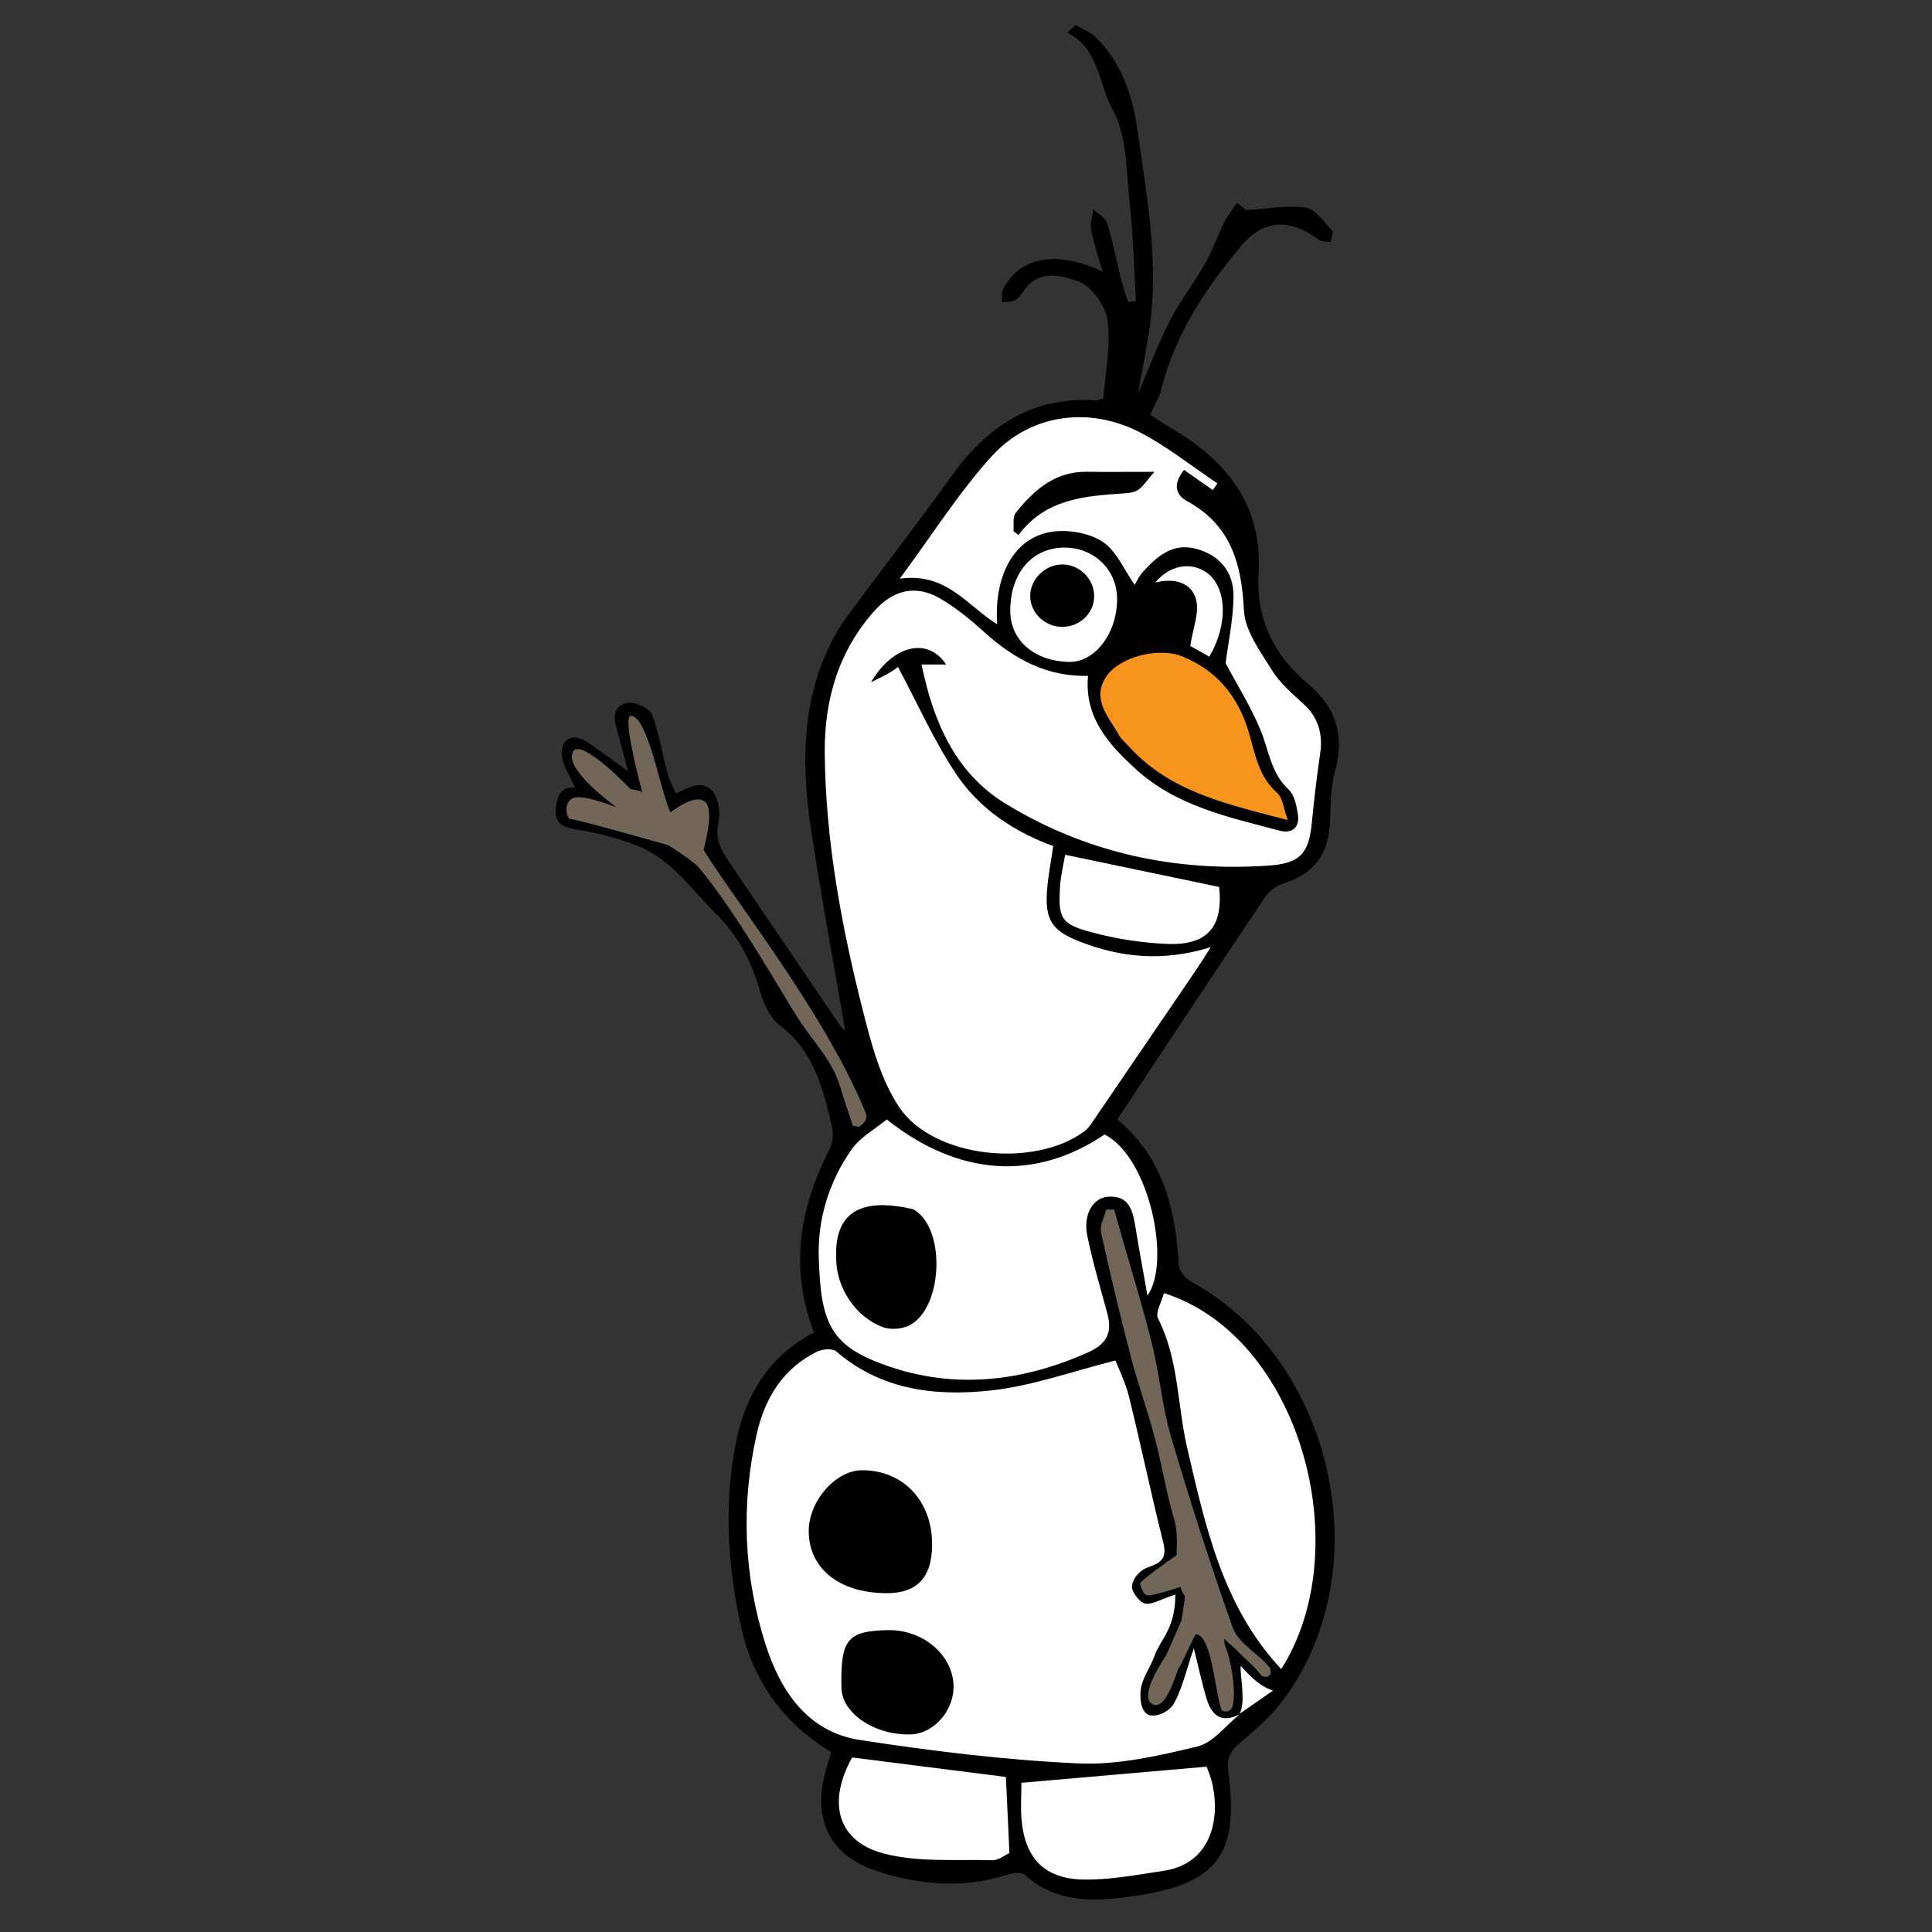 <?xml version="1.0" encoding="utf-8"?>
<!-- Generator: Adobe Illustrator 16.0.0, SVG Export Plug-In . SVG Version: 6.00 Build 0)  -->
<!DOCTYPE svg PUBLIC "-//W3C//DTD SVG 1.1//EN" "http://www.w3.org/Graphics/SVG/1.1/DTD/svg11.dtd">
<svg version="1.1" id="Layer_2" xmlns="http://www.w3.org/2000/svg" xmlns:xlink="http://www.w3.org/1999/xlink" x="0px" y="0px"
	 width="864px" height="864px" viewBox="0 0 864 864" enable-background="new 0 0 864 864" xml:space="preserve">
<rect x="0" y="0" width="864" height="864" fill="#333333" stroke="none"/>
<path fill-rule="evenodd" clip-rule="evenodd" d="M574.402,394.938c12.807-4.108,19.449-12.593,20.282-25.946
	c0.492-7.869,0.133-16.048,2.222-23.508c4.518-16.129,0.817-29.04-11.917-39.658c-15.353-12.803-23.361-29.045-22.143-49.226
	c1.885-31.24-14.695-51.047-39.993-65.657c-3.011-1.739-5.844-3.781-8.467-5.493c1.927-4.344,4.073-7.781,5.009-11.522
	c6.134-24.509,19.692-44.893,35.568-63.872c10.027-11.989,21.776-12.53,34.81-2.861c1.306,0.969,3.509,0.728,5.296,1.048
	c0.257-1.772,1.386-4.366,0.623-5.175c-3.629-3.843-7.413-9.548-11.812-10.222c-8.17-1.252-16.806,0.532-26.516,1.13
	c-0.147-0.116-2.174-1.702-4.199-3.289c-1.895,2.86-4.101,5.565-5.615,8.613c-3.085,6.202-5.36,12.835-8.765,18.839
	c-4.83,8.518-10.994,16.312-15.463,24.995c-5.231,10.167-9.255,20.958-14.486,33.063c1.859-10.259,3.583-18.839,4.95-27.475
	c4.757-30.055-0.721-59.474-4.896-89.11c-2.33-16.548-6.997-31.262-18.969-43.06c-2.419-2.383-5.973-3.615-9.003-5.378
	c-1.176,1.162-2.353,2.326-3.529,3.488c14.374,7.365,13.724,22.707,20.194,34.384c6.578,11.871,6.094,27.905,7.667,42.23
	c1.578,14.386,1.88,28.914,2.741,43.379c-1.185,0.135-2.37,0.269-3.556,0.404c-1.088-3.604-2.317-7.173-3.234-10.821
	c-2.048-8.154-3.585-16.458-6.105-24.458c-0.782-2.485-4.057-4.187-6.189-6.248c-0.365,3.081-1.478,6.299-0.938,9.21
	c1.076,5.803,3.06,11.439,5.115,18.729c-14.872-7.264-35.179-10.016-44.523,7.86c-0.826,1.58-0.32,3.856-0.433,5.81
	c1.995-0.278,4.244-0.081,5.913-0.97c1.624-0.864,2.806-2.738,3.922-4.349c6.608-9.533,17.145-6.571,24.186-4.07
	c5.927,2.106,12.273,10.976,13.159,17.562c1.529,11.383-1.03,23.315-1.866,34.903c-1.779,0.418-2.722,0.879-3.631,0.819
	c-28.597-1.869-48.622,11.927-64.59,34.263c-15.078,21.091-31.07,41.527-46.426,62.423c-3.467,4.717-6.412,9.943-8.83,15.282
	c-11.875,26.213-11.293,53.716-7.069,81.264c4.556,29.718,10.05,59.292,15.074,88.573c-0.389-0.357-1.52-1.069-2.206-2.082
	c-16.785-24.7-33.485-49.456-50.294-74.14c-3.61-5.3-5.695-10.263-4.106-17.284c1.016-4.489-0.328-11.651-3.572-14.313
	c-4.955-4.066-9.275-0.826-15.48,1.741c-0.758-1.701-2.734-5.003-3.722-8.579c-2.439-8.836-3.738-18.062-6.984-26.562
	c-1.073-2.809-6.786-5.528-10.228-5.352c-5.094,0.261-7.69,4.378-6.02,10.094c1.772,6.063,3.268,12.208,5.468,20.526
	c-7.252-5.225-12.499-9.079-17.823-12.821c-6.329-4.449-12.297-2.058-11.754,5.505c0.365,5.071,3.931,9.913,6.002,14.715
	c-7.482-0.958-8.511,5.398-8.692,10.83c-0.223,6.661,6.067,7.28,11.483,8.193c8.531,1.437,17.068,3.772,25.111,6.968
	c15.242,6.055,24.212,19.666,35.352,30.724c9.919,9.847,15.771,21.412,19.508,34.679c1.523,5.409,4.459,11.604,8.725,14.846
	c15.178,11.53,19.384,28.226,23.297,45.181c0.729,3.161,0.426,7.269-1.024,10.111c-13.392,26.236-18.113,53.166-6.962,82.054
	c-20.502,10.72-30.934,28.353-35.083,49.967c-5.283,27.518-3.534,55.005,2.551,82.144c5.403,24.101,19.107,42.784,40.234,55.596
	c-0.893,2.946-1.563,5.116-2.207,7.293c-6.568,22.21,1.067,38.928,22.933,45.999c18.922,6.121,38.513,7.841,58.085,1.471
	c2.407-0.784,6.324-1.196,7.816,0.143c14.744,13.233,32.479,11.906,49.636,9.32c36.845-5.552,46.149-18.677,41.268-55.736
	c-0.733-5.568,0.825-8.891,5.044-12.472c6.969-5.917,14.08-12.065,19.511-19.328c43.495-58.156,22.759-152.01-40.817-186.921
	c-2.597-1.427-5.68-4.796-5.828-7.414c-1.436-25.332-7.271-48.649-27.574-65.285c22.375-33.741,44.245-66.878,66.395-99.826
	C567.807,398.153,571.262,395.945,574.402,394.938z"/>
<path fill-rule="evenodd" clip-rule="evenodd" fill="#F7941E" d="M575.913,366.751c-26.982-7.087-52.475-12.46-70.976-32.842
	c-1.545-1.703-3.435-3.223-4.53-5.184c-4.511-8.066-12.373-15.79-5.819-25.97c5.817-9.037,23.532-13.396,33.886-9.296
	c15.874,6.285,25.356,18.246,30.057,34.212c2.828,9.603,4.305,19.516,12.545,26.829
	C573.729,356.854,574.074,361.809,575.913,366.751z"/>
<g>
	<path fill-rule="evenodd" clip-rule="evenodd" fill="#FFFFFF" d="M412.122,297.161c4.485,0,7.45,0,10.967,0
		c-7.882-12.18-23.503-9.102-33.576,7.935c4.124-2.08,6.074-2.938,7.895-4.016c1.9-1.124,3.677-2.458,4.195-2.811
		c8.728,16.341,16.075,33.048,26.064,47.987c10.363,15.497,25.933,25.763,43.344,32.118c-1.046,7.319-2.366,13.73-2.799,20.2
		c-0.856,12.788,2.221,17.636,14.443,22.427c18.499,7.249,37.42,9.211,58.796,2.573c-2.603,4.075-4.298,6.882-6.14,9.588
		c-15.696,23.071-31.41,46.131-47.152,69.17c-0.888,1.299-1.904,2.622-3.149,3.548c-22.477,16.717-67.696,12.073-82.934-10.807
		c-8.258-12.4-12.384-28.081-16.133-42.851c-9.621-37.901-16.787-76.349-17.115-115.623c-0.197-23.591,6.106-45.394,22.274-63.477
		c8.32-9.306,18.355-11.763,29.096-5.609c7.316,4.193,13.982,9.759,20.283,15.44c13.132,11.842,27.73,19.702,46.096,19.314
		c-1.752,18.48,9.197,30.57,21.326,41.661c18.17,16.617,41.63,21.532,64.434,27.56c5.646,1.493,9.071-1.631,8.044-7.602
		c-0.651-3.779-1.54-8.453-4.094-10.797c-7.852-7.212-8.761-17.112-12.381-26.098c-4.327-10.74-10.644-20.679-15.802-30.406
		c1.211-9.542,3.421-19.661,3.531-29.804c0.12-10.923-6.095-18.569-16.922-21.397c-10.505-2.744-17.432,3.594-23.773,10.556
		c-1.713,1.881-2.749,4.38-3.5,5.615c-4.636-6.496-8.176-15.415-14.731-19.516c-6.432-4.024-16.437-5.536-23.974-3.929
		c-15.774,3.363-24.189,19.833-22.809,41.087c-13.403-8.299-22.628-23.355-43.553-20.405c14.799-19.977,26.503-38.664,41.096-54.728
		c17.117-18.842,43.289-22.495,66.062-10.833c12.308,6.305,23.295,15.191,34.877,22.913c-0.669,1.011-1.338,2.022-2.007,3.034
		c-4.211-2.958-8.421-5.914-12.854-9.025c-4.807,5.794-4.235,10.936,1.15,13.856c19.735,10.701,24.541,27.958,25.589,48.924
		c0.46,9.211,7.383,18.479,12.63,26.941c3.56,5.742,9.068,10.385,14.137,15.052c6.712,6.18,8.59,13.52,7.302,22.287
		c-1.475,10.032-2.686,20.114-3.642,30.208c-1.327,14.008-4.922,18.675-19.4,19.675c-41.98,2.898-81.774-5.768-117.648-27.695
		C427.482,345.844,417.447,323.194,412.122,297.161z M516.251,211.003c-12.03,0-21.105,0.105-30.178-0.023
		c-14.326-0.203-23.734,8.227-31.876,18.439c-1.445,1.814-0.702,5.374-0.971,8.129c0.753,0.563,1.505,1.127,2.258,1.692
		c12.056-16.127,29.416-17.41,46.853-18.579c2.255-0.151,4.85-0.36,6.604-1.551C511.171,217.601,512.702,215.062,516.251,211.003z"
		/>
	<path fill-rule="evenodd" clip-rule="evenodd" fill="#FFFFFF" d="M553.696,767.281c-6.134,4.986-11.288,12.082-18.221,13.752
		c-17.398,4.19-35.585,8.378-53.228,7.572c-32.675-1.492-65.35-5.497-97.713-10.479c-23.368-3.597-35.52-21.938-42.129-42.577
		c-9.861-30.794-11.126-62.602-3.985-94.283c3.579-15.883,11.676-29.324,27.017-36.812c2.38-1.161,6.876-1.53,8.528-0.104
		c20.34,17.557,44.867,20.192,69.602,17.425c18.219-2.039,35.942-8.508,55.278-13.352c1.352,3.536,4.458,9.706,6.069,16.246
		c5.328,21.605,9.843,43.414,15.271,64.993c1.745,6.943-0.6,9.136-6.735,11.234c-3.163,1.081-6.767,4.319-7.225,8.579
		c-0.238,2.217,3.278,7.076,5.805,7.613c3.162,0.674,7.009-1.875,13.594-4.022c-0.057,15.537-6.332,19.226-9.49,27.85
		c-1.796,4.905-5.25,9.438-5.964,14.424c-0.518,3.613-0.194,9.991,3.535,11.567c4.239,1.369,9.656-2.152,11.252-5.025
		c3.707-6.672,5.395-14.465,8.915-24.772c2.287,9.16,3.72,15.801,5.628,22.302c2.184,7.446,6.473,11.411,14.617,7.371
		L553.696,767.281z M416.846,690.524c-0.065-19.408-12.993-33.037-31.321-33.021c-11.868,0.011-23.939,13.862-23.856,27.376
		c0.103,16.704,13.843,27.569,34.899,27.6C410.244,712.499,416.896,705.298,416.846,690.524z M397.136,729.002
		c-18.264,0.358-21.316,4.166-20.828,25.977c0.253,11.286,14.971,21.131,30.881,20.656c10.568-0.315,19.712-10.861,19.229-22.176
		C425.835,739.822,412.52,728.7,397.136,729.002z"/>
	<path fill-rule="evenodd" clip-rule="evenodd" fill="#FFFFFF" d="M493.979,507.353c19.962,10.066,29.941,57.143,19.159,72.011
		c-2.002-11.345-3.773-20.841-5.327-30.372c-1.16-7.121-2.494-14.223-11.862-13.851c-7.1,0.282-11.659,7.892-9.711,17.464
		c2.404,11.816,5.888,23.417,9.034,35.075c2.225,8.243-0.438,13.401-8.43,16.994c-29.298,13.17-59.64,16.745-89.937,6.188
		c-25.25-8.796-29.888-18.445-30.756-48.677c-0.494-17.185,4.664-33.921,14.725-48.182c3.903-5.532,10.553-9.128,15.664-13.369
		C428.771,526.167,462.905,528.271,493.979,507.353z M373.968,562.772c-0.107,12.968,8.811,26.616,21.286,30.857
		c3.505,1.19,8.701,0.663,11.935-1.171c13.925-7.898,15.704-40.274,3.158-50.374c-0.749-0.603-1.615-1.235-2.521-1.44
		C391.396,536.924,372.776,537.412,373.968,562.772z"/>
	<path fill-rule="evenodd" clip-rule="evenodd" fill="#FFFFFF" d="M572.973,746.439c-26.288-28.148-33.878-63.866-42.013-98.72
		c-4.495-19.264-3.743-39.673-13.066-58.078c-1.341-2.646,1.624-7.473,2.612-11.357C581.39,597.485,607.324,692.32,572.973,746.439z
		"/>
	<path fill-rule="evenodd" clip-rule="evenodd" fill="#FFFFFF" d="M456.778,797.274c28.04-2.439,54.935-4.777,82.776-7.199
		c6.819,14.699,6.438,42.676-19.033,46.538c-11.9,1.804-23.936,4.106-35.878,3.933c-17.445-0.254-26.218-9.42-27.781-26.543
		C456.332,808.2,456.778,802.309,456.778,797.274z"/>
	<path fill-rule="evenodd" clip-rule="evenodd" fill="#FFFFFF" d="M449.848,794.668c0.521,11.259,1.017,22.004,1.573,34.052
		c-1.901,0.832-4.83,3.256-7.688,3.176c-16.216-0.456-33.079,1.037-48.455-2.982c-20.826-5.443-25.402-22.894-14.191-42.969
		C403.672,788.81,426.337,791.685,449.848,794.668z"/>
	<path fill-rule="evenodd" clip-rule="evenodd" fill="#FFFFFF" d="M476.349,382.265c23.892,4.992,46.217,9.656,68.856,14.385
		c1.868,17.499-4.943,26.139-22.885,25.485c-11.34-0.414-22.849-2.212-33.823-5.12c-14.196-3.762-15.377-6.346-14.398-21.029
		C474.42,391.168,475.646,386.41,476.349,382.265z"/>
	<path fill-rule="evenodd" clip-rule="evenodd" fill="#FFFFFF" d="M499.574,267.626c0.127,15.334-9.767,28.516-21.296,28.375
		c-15.548-0.192-26.425-9.521-26.49-22.721c-0.084-16.984,9.819-28.489,24.454-28.404
		C489.331,244.952,499.469,254.838,499.574,267.626z M489.314,266.577c0.014-7.728-6.633-14.251-14.419-14.153
		c-7.736,0.098-14.416,6.906-14.181,14.456c0.229,7.311,6.457,13.284,14.027,13.451C482.777,280.508,489.302,274.35,489.314,266.577
		z"/>
	<path fill-rule="evenodd" clip-rule="evenodd" fill="#FFFFFF" d="M540.811,293.64c-3.815-2.124-7.233-4.026-8.521-4.742
		c1.134-7.753,4.195-14.984,2.557-20.916c-2.109-7.639-9.924-9.621-18.199-7.465c6.347-7.764,15.88-9.473,22.969-4.459
		C548.639,262.44,549.41,279.174,540.811,293.64z"/>
	<path fill-rule="evenodd" clip-rule="evenodd" fill="#FFFFFF" d="M554.117,766.784c3.292-5.137,0.337-17.079,0.731-21.783
		c2.817,2.945,7.683,8.835,14.43,11.061c-5.022,3.504-10.121,7.061-15.245,10.588C554.593,766.129,554.117,766.784,554.117,766.784z
		"/>
</g>
<g>
	<path fill-rule="evenodd" clip-rule="evenodd" fill="#726658" d="M551.342,728.012c-10.009-28.257-19.199-56.834-27.682-85.592
		c-3.952-13.396-5.081-27.599-8.427-41.205c-3.969-16.134-8.945-32.019-13.486-48.011c-1.168-4.111-2.338-8.223-3.508-12.333
		c-1.182,0.019-2.363,0.035-3.546,0.054c-0.841,3.405-2.982,7.095-2.311,10.17c4.106,18.803,8.615,37.529,13.47,56.155
		c3.133,12.017,7.398,23.736,10.581,35.741c3.188,12.017,5.024,24.415,8.632,36.289c1.603,5.277,1.234,10.774,1.087,16.226
		c-3.819,2.641-16.9,11.793-16.336,12.921c0.66,1.319,1.1,5.059,3.959,5.059c1.172,0,9.702-2.125,14.018-3.831
		c0.47,1.243,1.057,2.47,1.806,3.677c0.439,0.707,0.155,1.951,0.015,2.917c-0.41,2.821-0.829,5.635-1.247,8.422l-6.893,15.648
		c0,0-12.758,18.255-6.159,21.774s11.059-16.022,12.158-16.683c0.727-0.437,4.384-9.432,7.27-14.563
		c2.582,0.153,4.435,3.125,6.213,9.219c1.739,5.958,3.348,18.291,5.152,24.228c0.505,1.663,4.233,1.56,5.059-1.1
		c1.6-5.83-0.003-16.36-1.979-23.534c-0.574-2.085-2.069-4.429-1.54-6.818c1.979,2.419,3.151,2.865,4.839,4.618
		c3.708,3.852,8.188,7.363,11.438,11.657c2.1,1.852,5.495,0.515,3.959-3.299C563.133,739.801,553.766,734.853,551.342,728.012z"/>
	<path fill-rule="evenodd" clip-rule="evenodd" fill="#726658" d="M386.503,496.162c-18.414-44.075-57.835-93.298-71.82-116.048
		c1.313-5.587,4.711-18.959,0.209-21.873c-3.941-2.55-11.15,2.098-15.053,5.054c-4.215-8.411-10.225-43.689-17.788-43.149
		c-3.241,0.231,1.841,21.513,5.122,34.053c-1.637-0.645-3.367-1.094-5.213-1.3c-7.031-7.455-22.474-21.656-25.525-16.989
		c-4.144,6.338,11.064,19.001,19.182,25.111c-7.257-2.738-17.62-6.312-20.496-3.437c-3.612,3.613-0.657,8.539-0.657,8.539
		c3.941,0.329,44.335,11.823,44.335,11.823s9.123,5.663,13.256,9.492c16.628,19.408,38.632,58.489,45.104,68.374
		c7.062,10.785,15.079,18.476,18.567,30.23c1.729,5.828,3.763,11.564,5.658,17.343c0.897,0.186,1.795,0.372,2.691,0.558
		C389.112,500.771,387.223,497.885,386.503,496.162z"/>
</g>
</svg>
